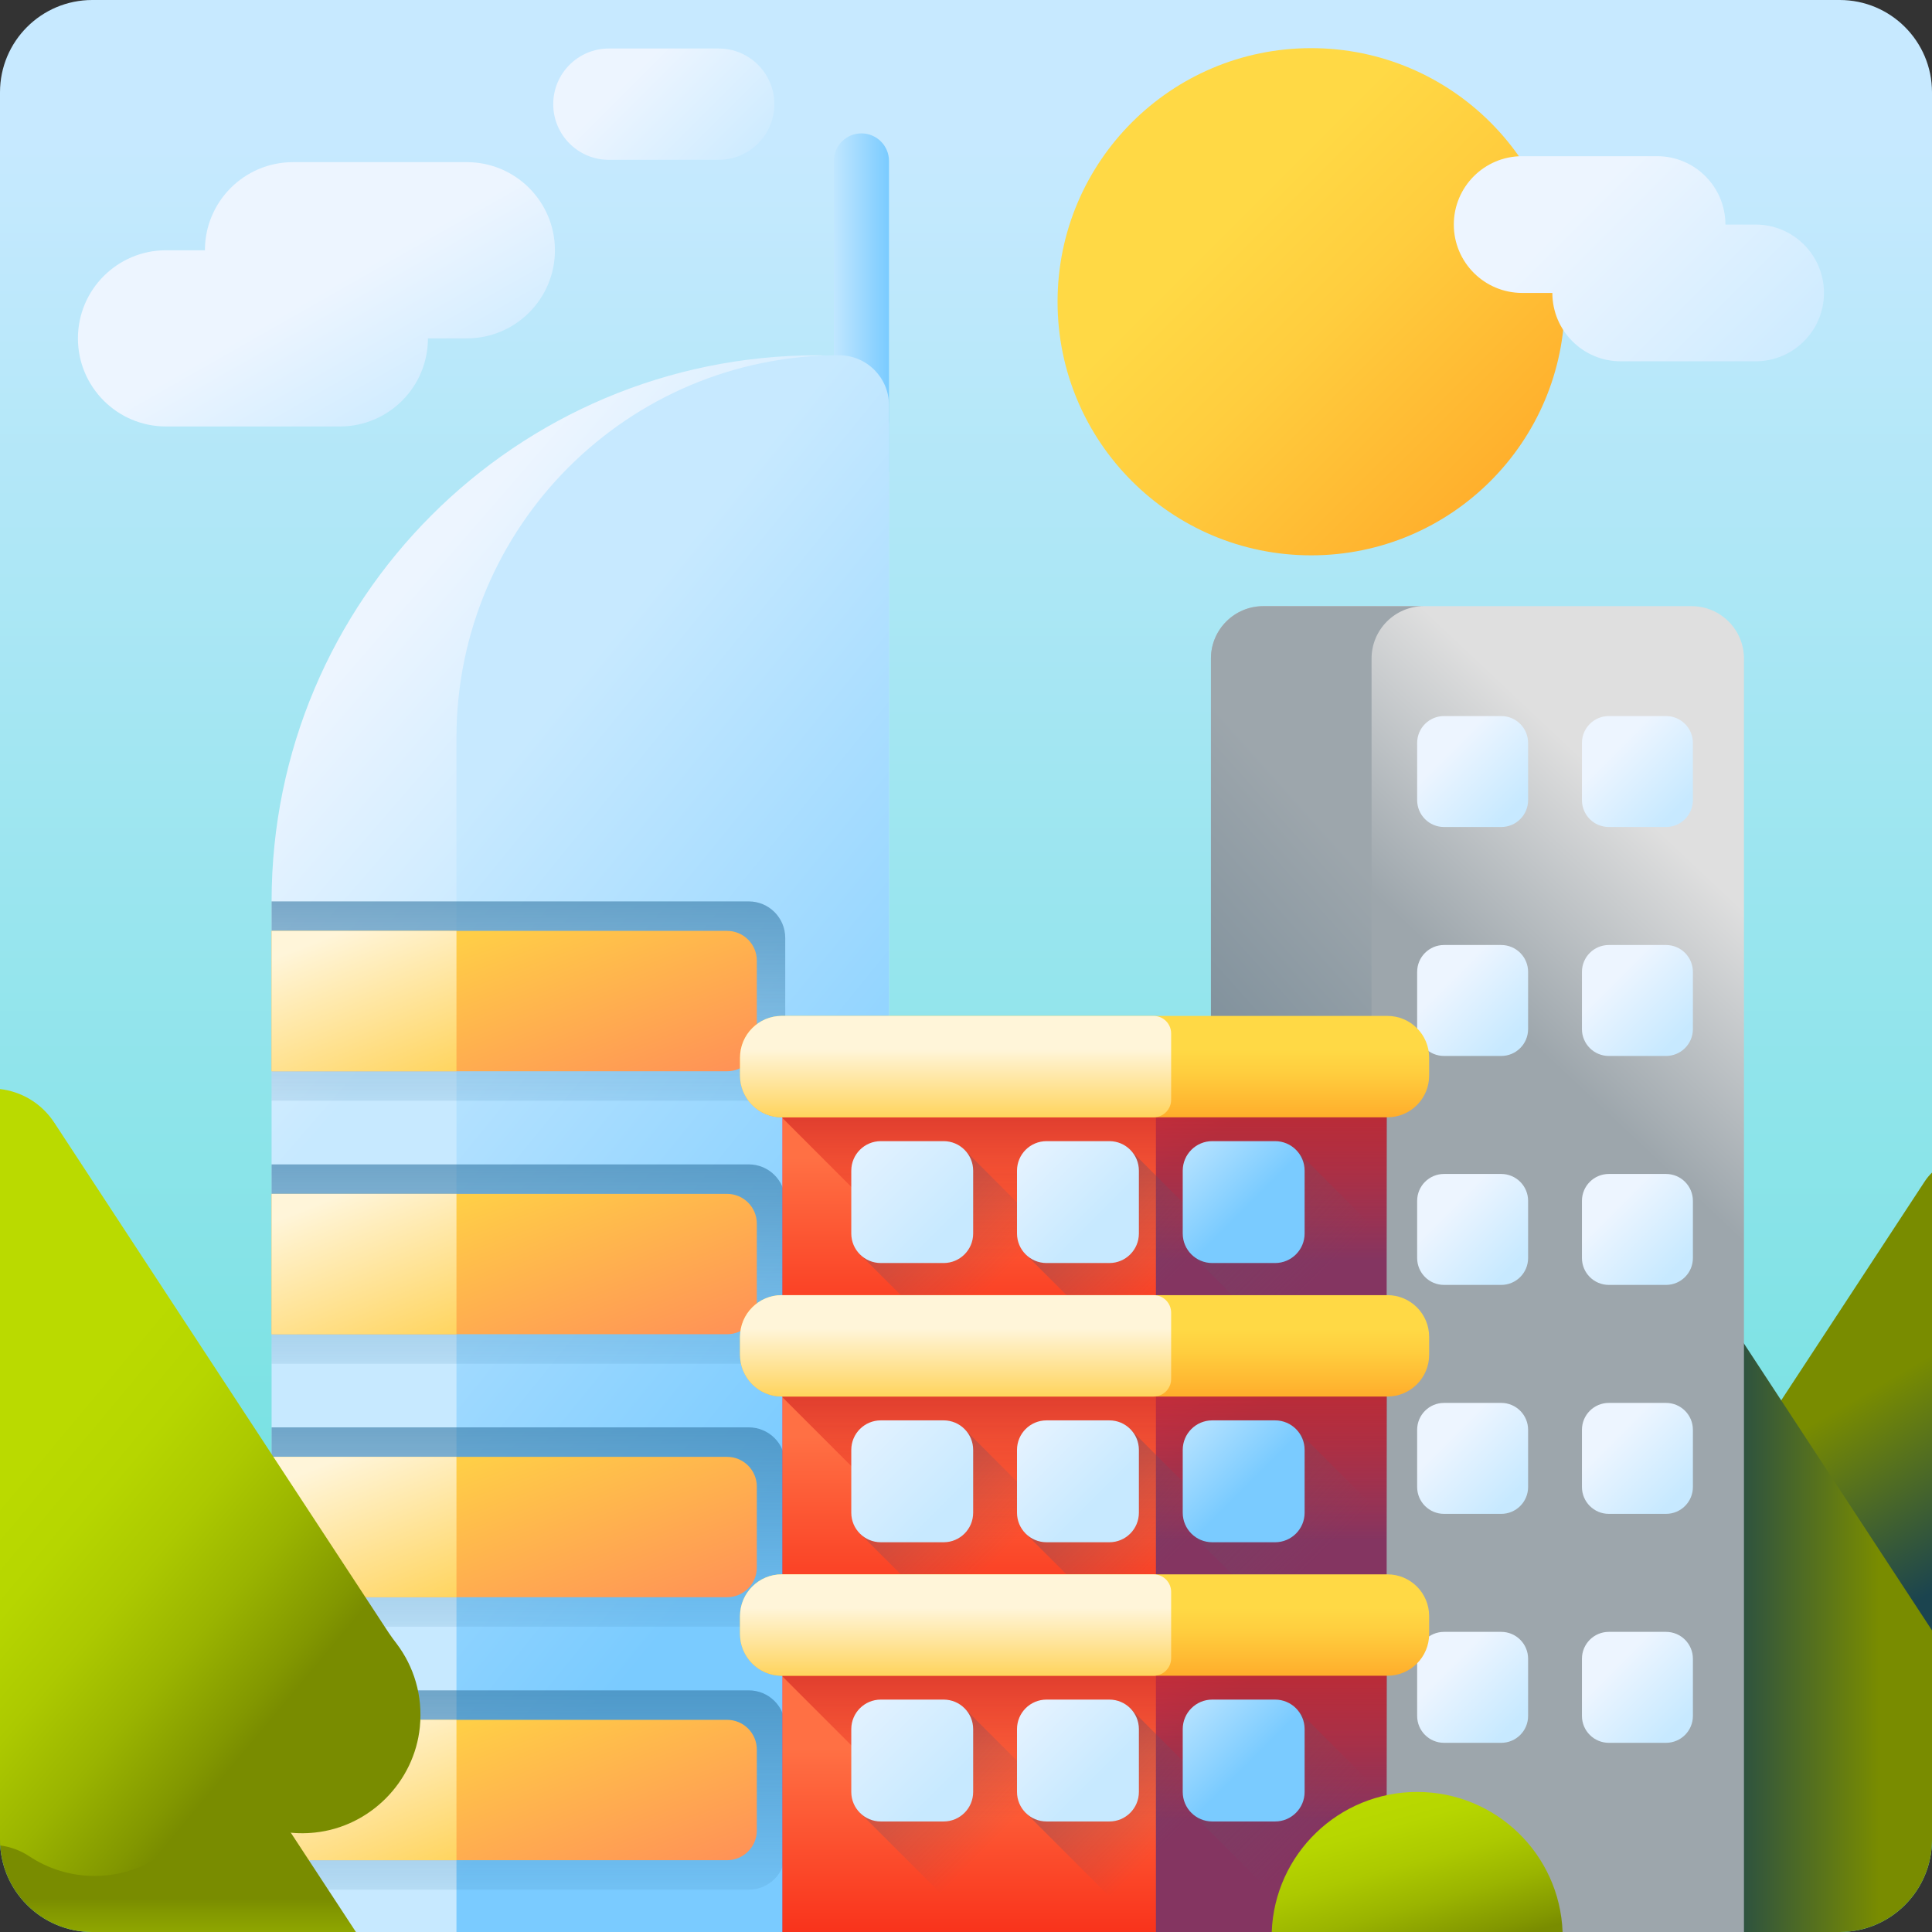 <svg id="Capa_1" enable-background="new 0 0 510 510" height="512" viewBox="0 0 510 510" width="512" xmlns="http://www.w3.org/2000/svg" xmlns:xlink="http://www.w3.org/1999/xlink"><rect x="0" y="0" width="510" height="510" fill="#333333" stroke="none"/><linearGradient id="SVGID_1_" gradientUnits="userSpaceOnUse" x1="255" x2="255" y1="34.721" y2="483.763"><stop offset="0" stop-color="#c7e9ff"/><stop offset=".356" stop-color="#a3e6f2"/><stop offset="1" stop-color="#65e0db"/></linearGradient><linearGradient id="lg1"><stop offset="0" stop-color="#798c00"/><stop offset="1" stop-color="#1b444f"/></linearGradient><linearGradient id="SVGID_2_" gradientUnits="userSpaceOnUse" x1="478.91" x2="506.167" xlink:href="#lg1" y1="375.529" y2="422.61"/><linearGradient id="SVGID_3_" gradientUnits="userSpaceOnUse" x1="496" x2="451.254" xlink:href="#lg1" y1="424.08" y2="424.08"/><linearGradient id="lg2"><stop offset="0" stop-color="#ffd945"/><stop offset=".304" stop-color="#ffcd3e"/><stop offset=".856" stop-color="#ffad2b"/><stop offset="1" stop-color="#ffa325"/></linearGradient><linearGradient id="SVGID_4_" gradientUnits="userSpaceOnUse" x1="324.781" x2="409.667" xlink:href="#lg2" y1="58.32" y2="143.205"/><linearGradient id="lg3"><stop offset="0" stop-color="#edf5ff"/><stop offset="1" stop-color="#c7e9ff"/></linearGradient><linearGradient id="SVGID_5_" gradientUnits="userSpaceOnUse" x1="83.543" x2="108.209" xlink:href="#lg3" y1="77.717" y2="121.05"/><linearGradient id="SVGID_6_" gradientUnits="userSpaceOnUse" x1="167.276" x2="198.9" xlink:href="#lg3" y1="19.549" y2="51.173"/><linearGradient id="lg4"><stop offset="0" stop-color="#c7e9ff"/><stop offset="1" stop-color="#7acbff"/></linearGradient><linearGradient id="SVGID_7_" gradientUnits="userSpaceOnUse" x1="218.783" x2="234.797" xlink:href="#lg4" y1="79.876" y2="79.876"/><linearGradient id="SVGID_8_" gradientUnits="userSpaceOnUse" x1="51.769" x2="109.866" xlink:href="#lg3" y1="219.19" y2="269.493"/><linearGradient id="SVGID_9_" gradientUnits="userSpaceOnUse" x1="100.378" x2="237.862" xlink:href="#lg4" y1="242.507" y2="354.412"/><linearGradient id="lg5"><stop offset="0" stop-color="#2f73a0" stop-opacity="0"/><stop offset="1" stop-color="#2f73a0"/></linearGradient><linearGradient id="SVGID_10_" gradientUnits="userSpaceOnUse" x1="139.488" x2="139.488" xlink:href="#lg5" y1="512.426" y2="396.28"/><linearGradient id="lg6"><stop offset="0" stop-color="#ffce47"/><stop offset="1" stop-color="#ff9356"/></linearGradient><linearGradient id="SVGID_11_" gradientUnits="userSpaceOnUse" x1="127.512" x2="147.432" xlink:href="#lg6" y1="453.668" y2="507.113"/><linearGradient id="lg7"><stop offset="0" stop-color="#fff5d9"/><stop offset="1" stop-color="#ffce47"/></linearGradient><linearGradient id="SVGID_12_" gradientUnits="userSpaceOnUse" x1="89.025" x2="108.979" xlink:href="#lg7" y1="454.507" y2="505.357"/><linearGradient id="SVGID_13_" gradientUnits="userSpaceOnUse" x1="139.488" x2="139.488" xlink:href="#lg5" y1="443.005" y2="326.86"/><linearGradient id="SVGID_14_" gradientUnits="userSpaceOnUse" x1="127.512" x2="147.432" xlink:href="#lg6" y1="384.247" y2="437.692"/><linearGradient id="SVGID_15_" gradientUnits="userSpaceOnUse" x1="89.025" x2="108.979" xlink:href="#lg7" y1="385.087" y2="435.936"/><linearGradient id="SVGID_16_" gradientUnits="userSpaceOnUse" x1="139.488" x2="139.488" xlink:href="#lg5" y1="373.584" y2="257.439"/><linearGradient id="SVGID_17_" gradientUnits="userSpaceOnUse" x1="127.512" x2="147.432" xlink:href="#lg6" y1="314.827" y2="368.271"/><linearGradient id="SVGID_18_" gradientUnits="userSpaceOnUse" x1="89.025" x2="108.979" xlink:href="#lg7" y1="315.666" y2="366.516"/><linearGradient id="SVGID_19_" gradientUnits="userSpaceOnUse" x1="139.488" x2="139.488" xlink:href="#lg5" y1="304.163" y2="188.018"/><linearGradient id="SVGID_20_" gradientUnits="userSpaceOnUse" x1="127.512" x2="147.432" xlink:href="#lg6" y1="245.406" y2="298.85"/><linearGradient id="SVGID_21_" gradientUnits="userSpaceOnUse" x1="89.025" x2="108.979" xlink:href="#lg7" y1="246.245" y2="297.095"/><linearGradient id="SVGID_22_" gradientTransform="matrix(-1 0 0 1 753.598 0)" gradientUnits="userSpaceOnUse" x1="281.047" x2="325.047" y1="251.632" y2="298.299"><stop offset="0" stop-color="#dfdfdf"/><stop offset="1" stop-color="#9da6ac"/></linearGradient><linearGradient id="SVGID_23_" gradientUnits="userSpaceOnUse" x1="382.881" x2="399.066" xlink:href="#lg3" y1="197.807" y2="213.993"/><linearGradient id="SVGID_24_" gradientUnits="userSpaceOnUse" x1="426.381" x2="442.567" xlink:href="#lg3" y1="197.807" y2="213.993"/><linearGradient id="SVGID_25_" gradientUnits="userSpaceOnUse" x1="382.881" x2="399.066" xlink:href="#lg3" y1="258.246" y2="274.431"/><linearGradient id="SVGID_26_" gradientUnits="userSpaceOnUse" x1="426.381" x2="442.567" xlink:href="#lg3" y1="258.246" y2="274.431"/><linearGradient id="SVGID_27_" gradientUnits="userSpaceOnUse" x1="382.881" x2="399.066" xlink:href="#lg3" y1="318.684" y2="334.869"/><linearGradient id="SVGID_28_" gradientUnits="userSpaceOnUse" x1="426.381" x2="442.567" xlink:href="#lg3" y1="318.684" y2="334.869"/><linearGradient id="SVGID_29_" gradientUnits="userSpaceOnUse" x1="382.881" x2="399.066" xlink:href="#lg3" y1="379.122" y2="395.308"/><linearGradient id="SVGID_30_" gradientUnits="userSpaceOnUse" x1="426.381" x2="442.567" xlink:href="#lg3" y1="379.122" y2="395.308"/><linearGradient id="SVGID_31_" gradientUnits="userSpaceOnUse" x1="382.881" x2="399.066" xlink:href="#lg3" y1="439.56" y2="455.746"/><linearGradient id="SVGID_32_" gradientUnits="userSpaceOnUse" x1="426.381" x2="442.567" xlink:href="#lg3" y1="439.56" y2="455.746"/><linearGradient id="SVGID_33_" gradientTransform="matrix(-1 0 0 1 753.598 0)" gradientUnits="userSpaceOnUse" x1="348.073" x2="448.74" y1="281.012" y2="371.012"><stop offset="0" stop-color="#9da6ac"/><stop offset="1" stop-color="#5a7587"/></linearGradient><linearGradient id="lg8"><stop offset="0" stop-color="#ff4181"/><stop offset="1" stop-color="#843561"/></linearGradient><linearGradient id="SVGID_34_" gradientUnits="userSpaceOnUse" x1="246.737" x2="289.737" xlink:href="#lg8" y1="263.434" y2="322.434"/><linearGradient id="lg9"><stop offset="0" stop-color="#ff7044"/><stop offset="1" stop-color="#f82814"/></linearGradient><linearGradient id="SVGID_35_" gradientUnits="userSpaceOnUse" x1="255.85" x2="255.85" xlink:href="#lg9" y1="305.512" y2="362.72"/><linearGradient id="lg10"><stop offset="0" stop-color="#f82814" stop-opacity="0"/><stop offset="1" stop-color="#c0272d"/></linearGradient><linearGradient id="SVGID_36_" gradientUnits="userSpaceOnUse" x1="286.304" x2="286.304" xlink:href="#lg10" y1="332.953" y2="276.998"/><linearGradient id="SVGID_37_" gradientUnits="userSpaceOnUse" x1="286.304" x2="286.304" xlink:href="#lg2" y1="277.04" y2="298.211"/><linearGradient id="lg11"><stop offset="0" stop-color="#6e566e" stop-opacity="0"/><stop offset=".294" stop-color="#674d66" stop-opacity=".294"/><stop offset="1" stop-color="#593b56"/></linearGradient><linearGradient id="SVGID_38_" gradientUnits="userSpaceOnUse" x1="262.289" x2="199.823" xlink:href="#lg11" y1="338.806" y2="276.34"/><linearGradient id="SVGID_39_" gradientUnits="userSpaceOnUse" x1="218.337" x2="249.127" xlink:href="#lg3" y1="294.853" y2="325.644"/><linearGradient id="SVGID_40_" gradientUnits="userSpaceOnUse" x1="306.957" x2="251.205" xlink:href="#lg11" y1="339.727" y2="283.976"/><linearGradient id="SVGID_41_" gradientUnits="userSpaceOnUse" x1="265.995" x2="289.763" xlink:href="#lg3" y1="298.765" y2="322.534"/><linearGradient id="SVGID_42_" gradientUnits="userSpaceOnUse" x1="348.026" x2="279.411" xlink:href="#lg11" y1="337.049" y2="268.435"/><linearGradient id="SVGID_43_" gradientUnits="userSpaceOnUse" x1="309.446" x2="329.396" xlink:href="#lg4" y1="298.47" y2="318.42"/><linearGradient id="SVGID_44_" gradientUnits="userSpaceOnUse" x1="244.7" x2="291.7" xlink:href="#lg8" y1="327.697" y2="399.697"/><linearGradient id="SVGID_45_" gradientUnits="userSpaceOnUse" x1="255.85" x2="255.85" xlink:href="#lg9" y1="379.22" y2="436.427"/><linearGradient id="SVGID_46_" gradientUnits="userSpaceOnUse" x1="286.304" x2="286.304" xlink:href="#lg10" y1="406.661" y2="350.706"/><linearGradient id="SVGID_47_" gradientUnits="userSpaceOnUse" x1="286.304" x2="286.304" xlink:href="#lg2" y1="350.748" y2="371.919"/><linearGradient id="SVGID_48_" gradientUnits="userSpaceOnUse" x1="262.289" x2="199.823" xlink:href="#lg11" y1="412.513" y2="350.047"/><linearGradient id="SVGID_49_" gradientUnits="userSpaceOnUse" x1="218.337" x2="249.127" xlink:href="#lg3" y1="368.561" y2="399.351"/><linearGradient id="SVGID_50_" gradientUnits="userSpaceOnUse" x1="306.957" x2="251.205" xlink:href="#lg11" y1="413.434" y2="357.683"/><linearGradient id="SVGID_51_" gradientUnits="userSpaceOnUse" x1="265.995" x2="289.763" xlink:href="#lg3" y1="372.472" y2="396.241"/><linearGradient id="SVGID_52_" gradientUnits="userSpaceOnUse" x1="348.026" x2="279.411" xlink:href="#lg11" y1="410.756" y2="342.142"/><linearGradient id="SVGID_53_" gradientUnits="userSpaceOnUse" x1="309.446" x2="329.396" xlink:href="#lg4" y1="372.177" y2="392.127"/><linearGradient id="SVGID_54_" gradientUnits="userSpaceOnUse" x1="242.114" x2="290.614" xlink:href="#lg8" y1="412.085" y2="475.085"/><linearGradient id="SVGID_55_" gradientUnits="userSpaceOnUse" x1="255.85" x2="255.85" xlink:href="#lg9" y1="461.624" y2="518.832"/><linearGradient id="SVGID_56_" gradientUnits="userSpaceOnUse" x1="286.304" x2="286.304" xlink:href="#lg10" y1="480.368" y2="424.413"/><linearGradient id="SVGID_57_" gradientUnits="userSpaceOnUse" x1="286.304" x2="286.304" xlink:href="#lg2" y1="424.455" y2="445.626"/><linearGradient id="SVGID_58_" gradientUnits="userSpaceOnUse" x1="262.289" x2="199.823" xlink:href="#lg11" y1="486.22" y2="423.754"/><linearGradient id="SVGID_59_" gradientUnits="userSpaceOnUse" x1="218.337" x2="249.127" xlink:href="#lg3" y1="442.268" y2="473.058"/><linearGradient id="SVGID_60_" gradientUnits="userSpaceOnUse" x1="306.957" x2="251.205" xlink:href="#lg11" y1="487.141" y2="431.39"/><linearGradient id="SVGID_61_" gradientUnits="userSpaceOnUse" x1="265.995" x2="289.763" xlink:href="#lg3" y1="446.18" y2="469.948"/><linearGradient id="SVGID_62_" gradientUnits="userSpaceOnUse" x1="348.026" x2="279.411" xlink:href="#lg11" y1="484.464" y2="415.85"/><linearGradient id="SVGID_63_" gradientUnits="userSpaceOnUse" x1="309.446" x2="329.396" xlink:href="#lg4" y1="445.884" y2="465.834"/><linearGradient id="SVGID_64_" gradientUnits="userSpaceOnUse" x1="252.25" x2="252.25" xlink:href="#lg7" y1="277.04" y2="298.211"/><linearGradient id="SVGID_65_" gradientUnits="userSpaceOnUse" x1="252.25" x2="252.25" xlink:href="#lg7" y1="424.455" y2="445.626"/><linearGradient id="SVGID_66_" gradientUnits="userSpaceOnUse" x1="252.25" x2="252.25" xlink:href="#lg7" y1="350.748" y2="371.919"/><linearGradient id="lg12"><stop offset="0" stop-color="#bada00"/><stop offset=".219" stop-color="#b6d600"/><stop offset=".45" stop-color="#acc900"/><stop offset=".687" stop-color="#9ab400"/><stop offset=".927" stop-color="#829700"/><stop offset="1" stop-color="#798c00"/></linearGradient><linearGradient id="SVGID_67_" gradientUnits="userSpaceOnUse" x1="46.976" x2="46.976" xlink:href="#lg12" y1="545.955" y2="501.153"/><linearGradient id="SVGID_68_" gradientUnits="userSpaceOnUse" x1="4.707" x2="76.113" xlink:href="#lg12" y1="389.109" y2="448.729"/><linearGradient id="SVGID_69_" gradientUnits="userSpaceOnUse" x1="417.899" x2="476.499" xlink:href="#lg3" y1="53.575" y2="112.175"/><linearGradient id="SVGID_70_" gradientUnits="userSpaceOnUse" x1="364.198" x2="376.703" xlink:href="#lg12" y1="472.046" y2="517.561"/><g><path d="m485.638 510h-461.276c-13.455 0-24.362-10.907-24.362-24.362v-461.276c0-13.455 10.907-24.362 24.362-24.362h461.275c13.456 0 24.363 10.907 24.363 24.362v461.275c0 13.456-10.907 24.363-24.362 24.363z" fill="url(#SVGID_1_)"/><path d="m510 449.907v-140.372c-.701.69-1.351 1.46-1.922 2.331l-60.521 92.315-3.516 5.085c-2.975 4.168-4.541 9.409-3.975 15.039 1.029 10.239 9.289 18.552 19.523 19.635 3.881.411 7.58-.19 10.872-1.57 4.947-2.073 10.655-.81 14.404 3.025 3.992 4.084 9.556 6.619 15.721 6.619 3.369.001 6.56-.756 9.414-2.107z" fill="url(#SVGID_2_)"/><path d="m510 485.638v-55.26l-55.136-84.103c-7.091-10.818-22.954-10.818-30.044 0l-76.955 117.391-4.468 6.476c-3.79 5.296-5.773 11.96-5.058 19.113.866 8.659 5.798 16.239 12.839 20.745h134.501c13.436-.023 24.321-10.921 24.321-24.362z" fill="url(#SVGID_3_)"/><circle cx="346.114" cy="79.653" fill="url(#SVGID_4_)" r="66.943"/><g><path d="m123.227 89.321h-10.262c0 12.845-10.413 23.259-23.259 23.259h-45.876c-12.845 0-23.259-10.413-23.259-23.259s10.413-23.258 23.259-23.258h10.262c0-12.845 10.413-23.259 23.259-23.259h45.876c12.845 0 23.259 10.413 23.259 23.259 0 12.845-10.414 23.258-23.259 23.258z" fill="url(#SVGID_5_)"/><path d="m189.714 42.19h-28.981c-8.115 0-14.693-6.578-14.693-14.693 0-8.115 6.578-14.693 14.693-14.693h28.981c8.115 0 14.693 6.578 14.693 14.693 0 8.114-6.578 14.693-14.693 14.693z" fill="url(#SVGID_6_)"/></g><g><path d="m234.672 124.542h-14.556v-82.055c0-4.019 3.258-7.278 7.278-7.278 4.019 0 7.278 3.258 7.278 7.278z" fill="url(#SVGID_7_)"/><g><g><path d="m234.672 510h-162.979v-272.053c0-79.62 64.545-144.165 144.165-144.165 10.391 0 18.814 8.423 18.814 18.814z" fill="url(#SVGID_8_)"/><path d="m234.672 510h-114.179v-315.22c0-55.78 45.218-100.998 100.998-100.998 7.279 0 13.181 5.901 13.181 13.181z" fill="url(#SVGID_9_)"/></g><g><g><path d="m197.648 498.831h-125.955v-52.622h125.955c5.321 0 9.635 4.314 9.635 9.635v33.352c0 5.321-4.314 9.635-9.635 9.635z" fill="url(#SVGID_10_)"/><path d="m191.925 491.047h-120.232v-37.054h120.232c4.34 0 7.858 3.518 7.858 7.858v21.338c0 4.34-3.518 7.858-7.858 7.858z" fill="url(#SVGID_11_)"/><path d="m71.693 453.993h48.8v37.054h-48.8z" fill="url(#SVGID_12_)"/></g><g><path d="m197.648 429.41h-125.955v-52.622h125.955c5.321 0 9.635 4.314 9.635 9.635v33.352c0 5.321-4.314 9.635-9.635 9.635z" fill="url(#SVGID_13_)"/><path d="m191.925 421.626h-120.232v-37.054h120.232c4.34 0 7.858 3.518 7.858 7.858v21.338c0 4.34-3.518 7.858-7.858 7.858z" fill="url(#SVGID_14_)"/><path d="m71.693 384.572h48.8v37.054h-48.8z" fill="url(#SVGID_15_)"/></g><g><path d="m197.648 359.989h-125.955v-52.622h125.955c5.321 0 9.635 4.314 9.635 9.635v33.352c0 5.321-4.314 9.635-9.635 9.635z" fill="url(#SVGID_16_)"/><path d="m191.925 352.205h-120.232v-37.054h120.232c4.34 0 7.858 3.518 7.858 7.858v21.338c0 4.34-3.518 7.858-7.858 7.858z" fill="url(#SVGID_17_)"/><path d="m71.693 315.151h48.8v37.054h-48.8z" fill="url(#SVGID_18_)"/></g><g><path d="m197.648 290.568h-125.955v-52.622h125.955c5.321 0 9.635 4.314 9.635 9.635v33.352c0 5.322-4.314 9.635-9.635 9.635z" fill="url(#SVGID_19_)"/><path d="m191.925 282.784h-120.232v-37.054h120.232c4.34 0 7.858 3.518 7.858 7.858v21.338c0 4.34-3.518 7.858-7.858 7.858z" fill="url(#SVGID_20_)"/><path d="m71.693 245.73h48.8v37.054h-48.8z" fill="url(#SVGID_21_)"/></g></g></g></g><g><g><path d="m319.658 510h140.704v-336.155c0-7.642-6.195-13.837-13.837-13.837h-113.029c-7.642 0-13.837 6.195-13.837 13.837v336.155z" fill="url(#SVGID_22_)"/></g><g><g><path d="m381.19 189.02h15.095c3.919 0 7.097 3.177 7.097 7.097v15.095c0 3.92-3.177 7.097-7.097 7.097h-15.095c-3.92 0-7.097-3.177-7.097-7.097v-15.095c.001-3.92 3.178-7.097 7.097-7.097z" fill="url(#SVGID_23_)"/><path d="m424.691 189.02h15.095c3.92 0 7.097 3.177 7.097 7.097v15.095c0 3.92-3.177 7.097-7.097 7.097h-15.095c-3.92 0-7.097-3.177-7.097-7.097v-15.095c0-3.92 3.178-7.097 7.097-7.097z" fill="url(#SVGID_24_)"/></g><g><path d="m381.19 249.458h15.095c3.919 0 7.097 3.177 7.097 7.097v15.095c0 3.92-3.177 7.097-7.097 7.097h-15.095c-3.92 0-7.097-3.177-7.097-7.097v-15.095c.001-3.92 3.178-7.097 7.097-7.097z" fill="url(#SVGID_25_)"/><path d="m424.691 249.458h15.095c3.92 0 7.097 3.177 7.097 7.097v15.095c0 3.92-3.177 7.097-7.097 7.097h-15.095c-3.92 0-7.097-3.177-7.097-7.097v-15.095c0-3.92 3.178-7.097 7.097-7.097z" fill="url(#SVGID_26_)"/></g><g><path d="m381.19 309.896h15.095c3.919 0 7.097 3.177 7.097 7.097v15.095c0 3.92-3.177 7.097-7.097 7.097h-15.095c-3.92 0-7.097-3.177-7.097-7.097v-15.095c.001-3.919 3.178-7.097 7.097-7.097z" fill="url(#SVGID_27_)"/><path d="m424.691 309.896h15.095c3.92 0 7.097 3.177 7.097 7.097v15.095c0 3.92-3.177 7.097-7.097 7.097h-15.095c-3.92 0-7.097-3.177-7.097-7.097v-15.095c0-3.919 3.178-7.097 7.097-7.097z" fill="url(#SVGID_28_)"/></g><g><path d="m381.19 370.334h15.095c3.919 0 7.097 3.177 7.097 7.097v15.095c0 3.92-3.177 7.097-7.097 7.097h-15.095c-3.92 0-7.097-3.177-7.097-7.097v-15.095c.001-3.919 3.178-7.097 7.097-7.097z" fill="url(#SVGID_29_)"/><path d="m424.691 370.334h15.095c3.92 0 7.097 3.177 7.097 7.097v15.095c0 3.92-3.177 7.097-7.097 7.097h-15.095c-3.92 0-7.097-3.177-7.097-7.097v-15.095c0-3.919 3.178-7.097 7.097-7.097z" fill="url(#SVGID_30_)"/></g><g><path d="m381.19 430.772h15.095c3.919 0 7.097 3.177 7.097 7.097v15.095c0 3.92-3.177 7.097-7.097 7.097h-15.095c-3.92 0-7.097-3.177-7.097-7.097v-15.095c.001-3.919 3.178-7.097 7.097-7.097z" fill="url(#SVGID_31_)"/><path d="m424.691 430.772h15.095c3.92 0 7.097 3.177 7.097 7.097v15.095c0 3.92-3.177 7.097-7.097 7.097h-15.095c-3.92 0-7.097-3.177-7.097-7.097v-15.095c0-3.919 3.178-7.097 7.097-7.097z" fill="url(#SVGID_32_)"/></g></g><path d="m333.496 160.007h42.399c-7.642 0-13.838 6.195-13.838 13.838v336.155h-42.399v-336.155c0-7.643 6.195-13.838 13.838-13.838z" fill="url(#SVGID_33_)"/></g><g><g><path d="m206.561 281.56h159.485v72.328h-159.485z" fill="url(#SVGID_34_)"/><path d="m206.561 281.56h98.577v72.328h-98.577z" fill="url(#SVGID_35_)"/><path d="m206.561 281.56v13.583l58.745 58.745h100.74v-72.328z" fill="url(#SVGID_36_)"/><path d="m366.247 294.943h-159.886c-6.082 0-11.012-4.93-11.012-11.012v-4.742c0-6.082 4.93-11.012 11.012-11.012h159.886c6.082 0 11.012 4.93 11.012 11.012v4.742c0 6.082-4.93 11.012-11.012 11.012z" fill="url(#SVGID_37_)"/><g><g><path d="m254.91 303.848c-1.428-1.6-3.5-2.071-5.813-2.071h-16.583c-4.306 0-7.253 2.948-7.253 7.253v16.583c0 2.314.471 4.385 2.071 5.813l19.848 19.848c1.428 1.6 3.5 2.614 5.813 2.614h16.583c4.306 0 7.796-3.49 7.796-7.796v-16.583c0-2.314-1.014-4.385-2.614-5.813z" fill="url(#SVGID_38_)"/><path d="m249.096 301.234h-16.583c-4.306 0-7.796 3.49-7.796 7.796v16.583c0 4.306 3.49 7.796 7.796 7.796h16.583c4.306 0 7.796-3.49 7.796-7.796v-16.583c.001-4.305-3.49-7.796-7.796-7.796z" fill="url(#SVGID_39_)"/></g><g><path d="m298.656 303.848c-1.428-1.6-3.5-2.071-5.813-2.071h-16.583c-4.306 0-7.253 2.948-7.253 7.253v16.583c0 2.314.471 4.385 2.071 5.813l19.848 19.848c1.428 1.6 3.5 2.614 5.813 2.614h16.583c4.306 0 7.796-3.49 7.796-7.796v-16.583c0-2.314-1.014-4.385-2.614-5.813z" fill="url(#SVGID_40_)"/><g><path d="m292.843 333.409h-16.583c-4.306 0-7.796-3.49-7.796-7.796v-16.583c0-4.306 3.49-7.796 7.796-7.796h16.583c4.306 0 7.796 3.49 7.796 7.796v16.583c0 4.306-3.49 7.796-7.796 7.796z" fill="url(#SVGID_41_)"/></g></g><g><path d="m342.403 303.848c-1.428-1.6-3.5-2.071-5.813-2.071h-16.583c-4.306 0-7.253 2.948-7.253 7.253v16.583c0 2.314.471 4.385 2.071 5.813l19.848 19.848c1.428 1.6 3.5 2.614 5.813 2.614h16.583c4.306 0 7.796-3.49 7.796-7.796v-16.583c0-2.314-1.014-4.385-2.614-5.813z" fill="url(#SVGID_42_)"/><g><path d="m336.59 333.409h-16.583c-4.306 0-7.796-3.49-7.796-7.796v-16.583c0-4.306 3.49-7.796 7.796-7.796h16.583c4.306 0 7.796 3.49 7.796 7.796v16.583c0 4.306-3.491 7.796-7.796 7.796z" fill="url(#SVGID_43_)"/></g></g></g></g><g><path d="m206.561 355.267h159.485v72.328h-159.485z" fill="url(#SVGID_44_)"/><path d="m206.561 355.267h98.577v72.328h-98.577z" fill="url(#SVGID_45_)"/><path d="m206.561 355.267v13.584l58.745 58.744h100.74v-72.328z" fill="url(#SVGID_46_)"/><path d="m366.247 368.65h-159.886c-6.082 0-11.012-4.93-11.012-11.012v-4.742c0-6.082 4.93-11.012 11.012-11.012h159.886c6.082 0 11.012 4.93 11.012 11.012v4.742c0 6.082-4.93 11.012-11.012 11.012z" fill="url(#SVGID_47_)"/><g><g><path d="m254.91 377.556c-1.428-1.6-3.5-2.071-5.813-2.071h-16.583c-4.306 0-7.253 2.948-7.253 7.253v16.583c0 2.314.471 4.385 2.071 5.813l19.848 19.848c1.428 1.6 3.5 2.614 5.813 2.614h16.583c4.306 0 7.796-3.49 7.796-7.796v-16.583c0-2.314-1.014-4.385-2.614-5.813z" fill="url(#SVGID_48_)"/><path d="m249.096 374.942h-16.583c-4.306 0-7.796 3.49-7.796 7.796v16.583c0 4.306 3.49 7.796 7.796 7.796h16.583c4.306 0 7.796-3.49 7.796-7.796v-16.583c.001-4.306-3.49-7.796-7.796-7.796z" fill="url(#SVGID_49_)"/></g><g><path d="m298.656 377.556c-1.428-1.6-3.5-2.071-5.813-2.071h-16.583c-4.306 0-7.253 2.948-7.253 7.253v16.583c0 2.314.471 4.385 2.071 5.813l19.848 19.848c1.428 1.6 3.5 2.614 5.813 2.614h16.583c4.306 0 7.796-3.49 7.796-7.796v-16.583c0-2.314-1.014-4.385-2.614-5.813z" fill="url(#SVGID_50_)"/><g><path d="m292.843 407.117h-16.583c-4.306 0-7.796-3.49-7.796-7.796v-16.583c0-4.306 3.49-7.796 7.796-7.796h16.583c4.306 0 7.796 3.49 7.796 7.796v16.583c0 4.305-3.49 7.796-7.796 7.796z" fill="url(#SVGID_51_)"/></g></g><g><path d="m342.403 377.556c-1.428-1.6-3.5-2.071-5.813-2.071h-16.583c-4.306 0-7.253 2.948-7.253 7.253v16.583c0 2.314.471 4.385 2.071 5.813l19.848 19.848c1.428 1.6 3.5 2.614 5.813 2.614h16.583c4.306 0 7.796-3.49 7.796-7.796v-16.583c0-2.314-1.014-4.385-2.614-5.813z" fill="url(#SVGID_52_)"/><g><path d="m336.59 407.117h-16.583c-4.306 0-7.796-3.49-7.796-7.796v-16.583c0-4.306 3.49-7.796 7.796-7.796h16.583c4.306 0 7.796 3.49 7.796 7.796v16.583c0 4.305-3.491 7.796-7.796 7.796z" fill="url(#SVGID_53_)"/></g></g></g></g><g><path d="m206.561 428.974h159.485v81.026h-159.485z" fill="url(#SVGID_54_)"/><path d="m206.561 437.672h98.577v72.328h-98.577z" fill="url(#SVGID_55_)"/><path d="m206.561 428.974v13.584l58.745 58.744h100.74v-72.328z" fill="url(#SVGID_56_)"/><path d="m366.247 442.357h-159.886c-6.082 0-11.012-4.93-11.012-11.012v-4.742c0-6.082 4.93-11.012 11.012-11.012h159.886c6.082 0 11.012 4.93 11.012 11.012v4.742c0 6.082-4.93 11.012-11.012 11.012z" fill="url(#SVGID_57_)"/><g><g><path d="m254.91 451.263c-1.428-1.6-3.5-2.071-5.813-2.071h-16.583c-4.306 0-7.253 2.948-7.253 7.253v16.583c0 2.314.471 4.385 2.071 5.813l19.848 19.848c1.428 1.6 3.5 2.614 5.813 2.614h16.583c4.306 0 7.796-3.49 7.796-7.796v-16.583c0-2.314-1.014-4.385-2.614-5.813z" fill="url(#SVGID_58_)"/><path d="m249.096 448.649h-16.583c-4.306 0-7.796 3.49-7.796 7.796v16.583c0 4.306 3.49 7.796 7.796 7.796h16.583c4.306 0 7.796-3.49 7.796-7.796v-16.583c.001-4.306-3.49-7.796-7.796-7.796z" fill="url(#SVGID_59_)"/></g><g><path d="m298.656 451.263c-1.428-1.6-3.5-2.071-5.813-2.071h-16.583c-4.306 0-7.253 2.948-7.253 7.253v16.583c0 2.314.471 4.385 2.071 5.813l19.848 19.848c1.428 1.6 3.5 2.614 5.813 2.614h16.583c4.306 0 7.796-3.49 7.796-7.796v-16.583c0-2.314-1.014-4.385-2.614-5.813z" fill="url(#SVGID_60_)"/><g><path d="m292.843 480.824h-16.583c-4.306 0-7.796-3.49-7.796-7.796v-16.583c0-4.306 3.49-7.796 7.796-7.796h16.583c4.306 0 7.796 3.49 7.796 7.796v16.583c0 4.305-3.49 7.796-7.796 7.796z" fill="url(#SVGID_61_)"/></g></g><g><path d="m342.403 451.263c-1.428-1.6-3.5-2.071-5.813-2.071h-16.583c-4.306 0-7.253 2.948-7.253 7.253v16.583c0 2.314.471 4.385 2.071 5.813l19.848 19.848c1.428 1.6 3.5 2.614 5.813 2.614h16.583c4.306 0 7.796-3.49 7.796-7.796v-16.583c0-2.314-1.014-4.385-2.614-5.813z" fill="url(#SVGID_62_)"/><g><path d="m336.59 480.824h-16.583c-4.306 0-7.796-3.49-7.796-7.796v-16.583c0-4.306 3.49-7.796 7.796-7.796h16.583c4.306 0 7.796 3.49 7.796 7.796v16.583c0 4.305-3.491 7.796-7.796 7.796z" fill="url(#SVGID_63_)"/></g></g></g></g><path d="m304.528 294.943h-98.167c-6.082 0-11.012-4.93-11.012-11.012v-4.742c0-6.082 4.93-11.012 11.012-11.012h98.167c2.553 0 4.623 2.07 4.623 4.623v17.52c0 2.553-2.07 4.623-4.623 4.623z" fill="url(#SVGID_64_)"/><path d="m304.528 442.357h-98.167c-6.082 0-11.012-4.93-11.012-11.012v-4.742c0-6.082 4.93-11.012 11.012-11.012h98.167c2.553 0 4.623 2.07 4.623 4.623v17.52c0 2.554-2.07 4.623-4.623 4.623z" fill="url(#SVGID_65_)"/><path d="m304.528 368.65h-98.167c-6.082 0-11.012-4.93-11.012-11.012v-4.742c0-6.082 4.93-11.012 11.012-11.012h98.167c2.553 0 4.623 2.07 4.623 4.623v17.52c0 2.553-2.07 4.623-4.623 4.623z" fill="url(#SVGID_66_)"/></g><path d="m0 379.673v105.965c0 13.455 10.907 24.362 24.362 24.362h69.59l-79.601-121.421c-3.459-5.276-8.788-8.245-14.351-8.906z" fill="url(#SVGID_67_)"/><path d="m102.612 431.012-88.261-134.629c-3.459-5.276-8.788-8.245-14.351-8.907v198.162c0 .508.021 1.011.051 1.512 2.703.361 5.341 1.312 7.698 2.874 4.938 3.272 10.86 5.178 17.228 5.178 8.746 0 16.639-3.597 22.302-9.39 5.319-5.441 13.416-7.232 20.434-4.292 4.671 1.957 9.918 2.809 15.423 2.227 14.518-1.536 26.236-13.33 27.696-27.855.836-8.319-1.609-16.04-6.177-22.065-.699-.925-1.407-1.845-2.043-2.815z" fill="url(#SVGID_68_)"/><path d="m463.433 59.278h-7.964c0-9.968-8.081-18.049-18.049-18.049h-35.6c-9.968 0-18.049 8.081-18.049 18.049s8.081 18.049 18.049 18.049h7.963c0 9.968 8.081 18.049 18.049 18.049h35.6c9.968 0 18.049-8.081 18.049-18.049 0-9.968-8.08-18.049-18.048-18.049z" fill="url(#SVGID_69_)"/><path d="m412.484 509.999h-76.78c.76-20.55 17.66-36.97 38.39-36.97s37.63 16.42 38.39 36.97z" fill="url(#SVGID_70_)"/></g></svg>
